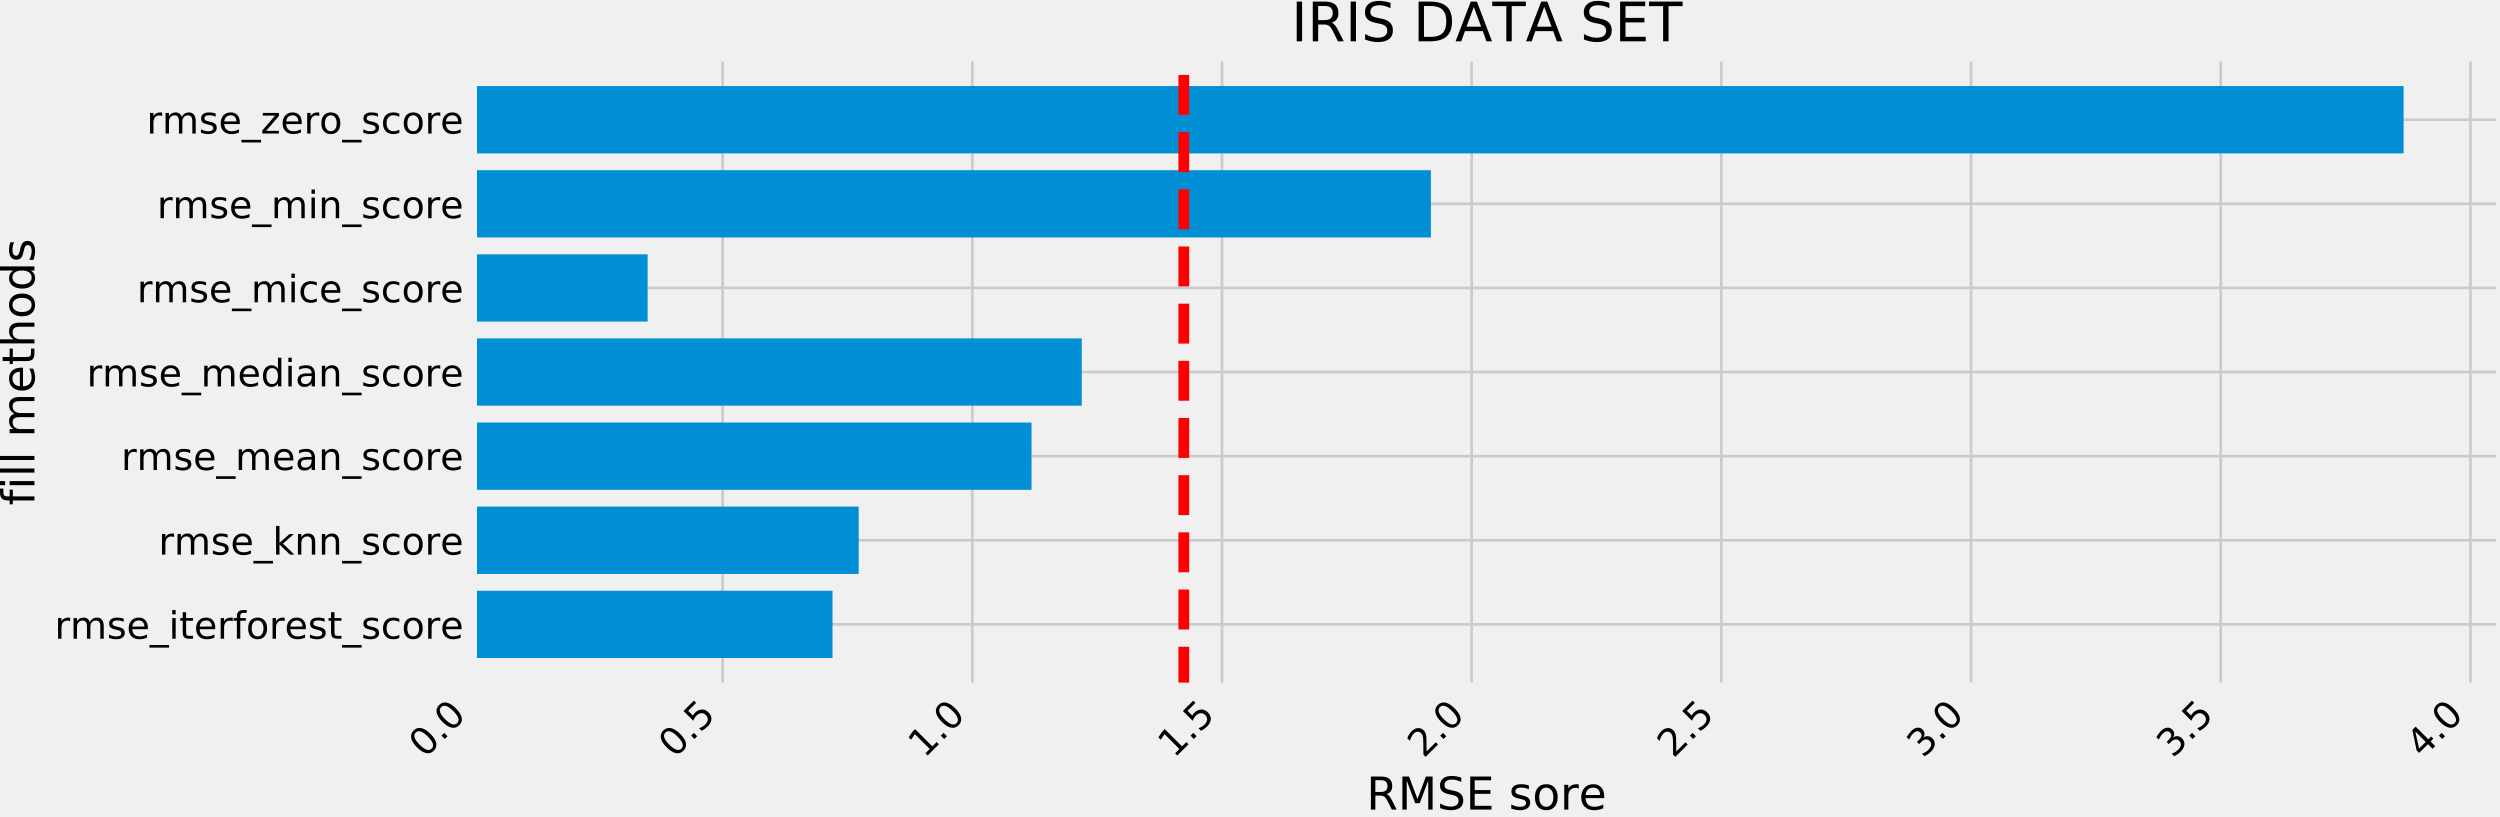 <?xml version="1.0" encoding="utf-8" standalone="no"?>
<!DOCTYPE svg PUBLIC "-//W3C//DTD SVG 1.1//EN"
  "http://www.w3.org/Graphics/SVG/1.1/DTD/svg11.dtd">
<!-- Created with matplotlib (http://matplotlib.org/) -->
<svg height="303pt" version="1.1" viewBox="0 0 927 303" width="927pt" xmlns="http://www.w3.org/2000/svg" xmlns:xlink="http://www.w3.org/1999/xlink">
 <defs>
  <style type="text/css">
*{stroke-linecap:butt;stroke-linejoin:round;}
  </style>
 </defs>
 <g id="figure_1">
  <g id="patch_1">
   <path d="M 0 303.682 
L 927.048 303.682 
L 927.048 0 
L 0 0 
z
" style="fill:#f0f0f0;"/>
  </g>
  <g id="axes_1">
   <g id="patch_2">
    <path d="M 175.368 254.598 
L 927.048 254.598 
L 927.048 21.318 
L 175.368 21.318 
z
" style="fill:#f0f0f0;"/>
   </g>
   <g id="matplotlib.axis_1">
    <g id="xtick_1">
     <g id="line2d_1">
      <path clip-path="url(#pfe7db76953)" d="M 175.368 254.598 
L 175.368 21.318 
" style="fill:none;stroke:#cbcbcb;"/>
     </g>
     <g id="line2d_2"/>
     <g id="text_1">
      <!-- 0.0 -->
      <defs>
       <path d="M 31.781 66.406 
Q 24.172 66.406 20.328 58.906 
Q 16.5 51.422 16.5 36.375 
Q 16.5 21.391 20.328 13.891 
Q 24.172 6.391 31.781 6.391 
Q 39.453 6.391 43.281 13.891 
Q 47.125 21.391 47.125 36.375 
Q 47.125 51.422 43.281 58.906 
Q 39.453 66.406 31.781 66.406 
z
M 31.781 74.219 
Q 44.047 74.219 50.516 64.516 
Q 56.984 54.828 56.984 36.375 
Q 56.984 17.969 50.516 8.266 
Q 44.047 -1.422 31.781 -1.422 
Q 19.531 -1.422 13.062 8.266 
Q 6.594 17.969 6.594 36.375 
Q 6.594 54.828 13.062 64.516 
Q 19.531 74.219 31.781 74.219 
z
" id="DejaVuSans-30"/>
       <path d="M 10.688 12.406 
L 21 12.406 
L 21 0 
L 10.688 0 
z
" id="DejaVuSans-2e"/>
      </defs>
      <g transform="translate(157.566 281.364)rotate(-45)scale(0.14 -0.14)">
       <use xlink:href="#DejaVuSans-30"/>
       <use x="63.623" xlink:href="#DejaVuSans-2e"/>
       <use x="95.41" xlink:href="#DejaVuSans-30"/>
      </g>
     </g>
    </g>
    <g id="xtick_2">
     <g id="line2d_3">
      <path clip-path="url(#pfe7db76953)" d="M 267.952 254.598 
L 267.952 21.318 
" style="fill:none;stroke:#cbcbcb;"/>
     </g>
     <g id="line2d_4"/>
     <g id="text_2">
      <!-- 0.5 -->
      <defs>
       <path d="M 10.797 72.906 
L 49.516 72.906 
L 49.516 64.594 
L 19.828 64.594 
L 19.828 46.734 
Q 21.969 47.469 24.109 47.828 
Q 26.266 48.188 28.422 48.188 
Q 40.625 48.188 47.75 41.5 
Q 54.891 34.812 54.891 23.391 
Q 54.891 11.625 47.562 5.094 
Q 40.234 -1.422 26.906 -1.422 
Q 22.312 -1.422 17.547 -0.641 
Q 12.797 0.141 7.719 1.703 
L 7.719 11.625 
Q 12.109 9.234 16.797 8.062 
Q 21.484 6.891 26.703 6.891 
Q 35.156 6.891 40.078 11.328 
Q 45.016 15.766 45.016 23.391 
Q 45.016 31 40.078 35.438 
Q 35.156 39.891 26.703 39.891 
Q 22.75 39.891 18.812 39.016 
Q 14.891 38.141 10.797 36.281 
z
" id="DejaVuSans-35"/>
      </defs>
      <g transform="translate(250.15 281.364)rotate(-45)scale(0.14 -0.14)">
       <use xlink:href="#DejaVuSans-30"/>
       <use x="63.623" xlink:href="#DejaVuSans-2e"/>
       <use x="95.41" xlink:href="#DejaVuSans-35"/>
      </g>
     </g>
    </g>
    <g id="xtick_3">
     <g id="line2d_5">
      <path clip-path="url(#pfe7db76953)" d="M 360.536 254.598 
L 360.536 21.318 
" style="fill:none;stroke:#cbcbcb;"/>
     </g>
     <g id="line2d_6"/>
     <g id="text_3">
      <!-- 1.0 -->
      <defs>
       <path d="M 12.406 8.297 
L 28.516 8.297 
L 28.516 63.922 
L 10.984 60.406 
L 10.984 69.391 
L 28.422 72.906 
L 38.281 72.906 
L 38.281 8.297 
L 54.391 8.297 
L 54.391 0 
L 12.406 0 
z
" id="DejaVuSans-31"/>
      </defs>
      <g transform="translate(342.734 281.364)rotate(-45)scale(0.14 -0.14)">
       <use xlink:href="#DejaVuSans-31"/>
       <use x="63.623" xlink:href="#DejaVuSans-2e"/>
       <use x="95.41" xlink:href="#DejaVuSans-30"/>
      </g>
     </g>
    </g>
    <g id="xtick_4">
     <g id="line2d_7">
      <path clip-path="url(#pfe7db76953)" d="M 453.119 254.598 
L 453.119 21.318 
" style="fill:none;stroke:#cbcbcb;"/>
     </g>
     <g id="line2d_8"/>
     <g id="text_4">
      <!-- 1.5 -->
      <g transform="translate(435.317 281.364)rotate(-45)scale(0.14 -0.14)">
       <use xlink:href="#DejaVuSans-31"/>
       <use x="63.623" xlink:href="#DejaVuSans-2e"/>
       <use x="95.41" xlink:href="#DejaVuSans-35"/>
      </g>
     </g>
    </g>
    <g id="xtick_5">
     <g id="line2d_9">
      <path clip-path="url(#pfe7db76953)" d="M 545.703 254.598 
L 545.703 21.318 
" style="fill:none;stroke:#cbcbcb;"/>
     </g>
     <g id="line2d_10"/>
     <g id="text_5">
      <!-- 2.0 -->
      <defs>
       <path d="M 19.188 8.297 
L 53.609 8.297 
L 53.609 0 
L 7.328 0 
L 7.328 8.297 
Q 12.938 14.109 22.625 23.891 
Q 32.328 33.688 34.812 36.531 
Q 39.547 41.844 41.422 45.531 
Q 43.312 49.219 43.312 52.781 
Q 43.312 58.594 39.234 62.25 
Q 35.156 65.922 28.609 65.922 
Q 23.969 65.922 18.812 64.312 
Q 13.672 62.703 7.812 59.422 
L 7.812 69.391 
Q 13.766 71.781 18.938 73 
Q 24.125 74.219 28.422 74.219 
Q 39.75 74.219 46.484 68.547 
Q 53.219 62.891 53.219 53.422 
Q 53.219 48.922 51.531 44.891 
Q 49.859 40.875 45.406 35.406 
Q 44.188 33.984 37.641 27.219 
Q 31.109 20.453 19.188 8.297 
z
" id="DejaVuSans-32"/>
      </defs>
      <g transform="translate(527.901 281.364)rotate(-45)scale(0.14 -0.14)">
       <use xlink:href="#DejaVuSans-32"/>
       <use x="63.623" xlink:href="#DejaVuSans-2e"/>
       <use x="95.41" xlink:href="#DejaVuSans-30"/>
      </g>
     </g>
    </g>
    <g id="xtick_6">
     <g id="line2d_11">
      <path clip-path="url(#pfe7db76953)" d="M 638.287 254.598 
L 638.287 21.318 
" style="fill:none;stroke:#cbcbcb;"/>
     </g>
     <g id="line2d_12"/>
     <g id="text_6">
      <!-- 2.5 -->
      <g transform="translate(620.484 281.364)rotate(-45)scale(0.14 -0.14)">
       <use xlink:href="#DejaVuSans-32"/>
       <use x="63.623" xlink:href="#DejaVuSans-2e"/>
       <use x="95.41" xlink:href="#DejaVuSans-35"/>
      </g>
     </g>
    </g>
    <g id="xtick_7">
     <g id="line2d_13">
      <path clip-path="url(#pfe7db76953)" d="M 730.87 254.598 
L 730.87 21.318 
" style="fill:none;stroke:#cbcbcb;"/>
     </g>
     <g id="line2d_14"/>
     <g id="text_7">
      <!-- 3.0 -->
      <defs>
       <path d="M 40.578 39.312 
Q 47.656 37.797 51.625 33 
Q 55.609 28.219 55.609 21.188 
Q 55.609 10.406 48.188 4.484 
Q 40.766 -1.422 27.094 -1.422 
Q 22.516 -1.422 17.656 -0.516 
Q 12.797 0.391 7.625 2.203 
L 7.625 11.719 
Q 11.719 9.328 16.594 8.109 
Q 21.484 6.891 26.812 6.891 
Q 36.078 6.891 40.938 10.547 
Q 45.797 14.203 45.797 21.188 
Q 45.797 27.641 41.281 31.266 
Q 36.766 34.906 28.719 34.906 
L 20.219 34.906 
L 20.219 43.016 
L 29.109 43.016 
Q 36.375 43.016 40.234 45.922 
Q 44.094 48.828 44.094 54.297 
Q 44.094 59.906 40.109 62.906 
Q 36.141 65.922 28.719 65.922 
Q 24.656 65.922 20.016 65.031 
Q 15.375 64.156 9.812 62.312 
L 9.812 71.094 
Q 15.438 72.656 20.344 73.438 
Q 25.25 74.219 29.594 74.219 
Q 40.828 74.219 47.359 69.109 
Q 53.906 64.016 53.906 55.328 
Q 53.906 49.266 50.438 45.094 
Q 46.969 40.922 40.578 39.312 
z
" id="DejaVuSans-33"/>
      </defs>
      <g transform="translate(713.068 281.364)rotate(-45)scale(0.14 -0.14)">
       <use xlink:href="#DejaVuSans-33"/>
       <use x="63.623" xlink:href="#DejaVuSans-2e"/>
       <use x="95.41" xlink:href="#DejaVuSans-30"/>
      </g>
     </g>
    </g>
    <g id="xtick_8">
     <g id="line2d_15">
      <path clip-path="url(#pfe7db76953)" d="M 823.454 254.598 
L 823.454 21.318 
" style="fill:none;stroke:#cbcbcb;"/>
     </g>
     <g id="line2d_16"/>
     <g id="text_8">
      <!-- 3.5 -->
      <g transform="translate(805.652 281.364)rotate(-45)scale(0.14 -0.14)">
       <use xlink:href="#DejaVuSans-33"/>
       <use x="63.623" xlink:href="#DejaVuSans-2e"/>
       <use x="95.41" xlink:href="#DejaVuSans-35"/>
      </g>
     </g>
    </g>
    <g id="xtick_9">
     <g id="line2d_17">
      <path clip-path="url(#pfe7db76953)" d="M 916.037 254.598 
L 916.037 21.318 
" style="fill:none;stroke:#cbcbcb;"/>
     </g>
     <g id="line2d_18"/>
     <g id="text_9">
      <!-- 4.0 -->
      <defs>
       <path d="M 37.797 64.312 
L 12.891 25.391 
L 37.797 25.391 
z
M 35.203 72.906 
L 47.609 72.906 
L 47.609 25.391 
L 58.016 25.391 
L 58.016 17.188 
L 47.609 17.188 
L 47.609 0 
L 37.797 0 
L 37.797 17.188 
L 4.891 17.188 
L 4.891 26.703 
z
" id="DejaVuSans-34"/>
      </defs>
      <g transform="translate(898.235 281.364)rotate(-45)scale(0.14 -0.14)">
       <use xlink:href="#DejaVuSans-34"/>
       <use x="63.623" xlink:href="#DejaVuSans-2e"/>
       <use x="95.41" xlink:href="#DejaVuSans-30"/>
      </g>
     </g>
    </g>
    <g id="text_10">
     <!-- RMSE sore -->
     <defs>
      <path d="M 44.391 34.188 
Q 47.562 33.109 50.562 29.594 
Q 53.562 26.078 56.594 19.922 
L 66.609 0 
L 56 0 
L 46.688 18.703 
Q 43.062 26.031 39.672 28.422 
Q 36.281 30.812 30.422 30.812 
L 19.672 30.812 
L 19.672 0 
L 9.812 0 
L 9.812 72.906 
L 32.078 72.906 
Q 44.578 72.906 50.734 67.672 
Q 56.891 62.453 56.891 51.906 
Q 56.891 45.016 53.688 40.469 
Q 50.484 35.938 44.391 34.188 
z
M 19.672 64.797 
L 19.672 38.922 
L 32.078 38.922 
Q 39.203 38.922 42.844 42.219 
Q 46.484 45.516 46.484 51.906 
Q 46.484 58.297 42.844 61.547 
Q 39.203 64.797 32.078 64.797 
z
" id="DejaVuSans-52"/>
      <path d="M 9.812 72.906 
L 24.516 72.906 
L 43.109 23.297 
L 61.812 72.906 
L 76.516 72.906 
L 76.516 0 
L 66.891 0 
L 66.891 64.016 
L 48.094 14.016 
L 38.188 14.016 
L 19.391 64.016 
L 19.391 0 
L 9.812 0 
z
" id="DejaVuSans-4d"/>
      <path d="M 53.516 70.516 
L 53.516 60.891 
Q 47.906 63.578 42.922 64.891 
Q 37.938 66.219 33.297 66.219 
Q 25.25 66.219 20.875 63.094 
Q 16.5 59.969 16.5 54.203 
Q 16.5 49.359 19.406 46.891 
Q 22.312 44.438 30.422 42.922 
L 36.375 41.703 
Q 47.406 39.594 52.656 34.297 
Q 57.906 29 57.906 20.125 
Q 57.906 9.516 50.797 4.047 
Q 43.703 -1.422 29.984 -1.422 
Q 24.812 -1.422 18.969 -0.25 
Q 13.141 0.922 6.891 3.219 
L 6.891 13.375 
Q 12.891 10.016 18.656 8.297 
Q 24.422 6.594 29.984 6.594 
Q 38.422 6.594 43.016 9.906 
Q 47.609 13.234 47.609 19.391 
Q 47.609 24.75 44.312 27.781 
Q 41.016 30.812 33.5 32.328 
L 27.484 33.5 
Q 16.453 35.688 11.516 40.375 
Q 6.594 45.062 6.594 53.422 
Q 6.594 63.094 13.406 68.656 
Q 20.219 74.219 32.172 74.219 
Q 37.312 74.219 42.625 73.281 
Q 47.953 72.359 53.516 70.516 
z
" id="DejaVuSans-53"/>
      <path d="M 9.812 72.906 
L 55.906 72.906 
L 55.906 64.594 
L 19.672 64.594 
L 19.672 43.016 
L 54.391 43.016 
L 54.391 34.719 
L 19.672 34.719 
L 19.672 8.297 
L 56.781 8.297 
L 56.781 0 
L 9.812 0 
z
" id="DejaVuSans-45"/>
      <path id="DejaVuSans-20"/>
      <path d="M 44.281 53.078 
L 44.281 44.578 
Q 40.484 46.531 36.375 47.5 
Q 32.281 48.484 27.875 48.484 
Q 21.188 48.484 17.844 46.438 
Q 14.5 44.391 14.5 40.281 
Q 14.5 37.156 16.891 35.375 
Q 19.281 33.594 26.516 31.984 
L 29.594 31.297 
Q 39.156 29.25 43.188 25.516 
Q 47.219 21.781 47.219 15.094 
Q 47.219 7.469 41.188 3.016 
Q 35.156 -1.422 24.609 -1.422 
Q 20.219 -1.422 15.453 -0.562 
Q 10.688 0.297 5.422 2 
L 5.422 11.281 
Q 10.406 8.688 15.234 7.391 
Q 20.062 6.109 24.812 6.109 
Q 31.156 6.109 34.562 8.281 
Q 37.984 10.453 37.984 14.406 
Q 37.984 18.062 35.516 20.016 
Q 33.062 21.969 24.703 23.781 
L 21.578 24.516 
Q 13.234 26.266 9.516 29.906 
Q 5.812 33.547 5.812 39.891 
Q 5.812 47.609 11.281 51.797 
Q 16.75 56 26.812 56 
Q 31.781 56 36.172 55.266 
Q 40.578 54.547 44.281 53.078 
z
" id="DejaVuSans-73"/>
      <path d="M 30.609 48.391 
Q 23.391 48.391 19.188 42.75 
Q 14.984 37.109 14.984 27.297 
Q 14.984 17.484 19.156 11.844 
Q 23.344 6.203 30.609 6.203 
Q 37.797 6.203 41.984 11.859 
Q 46.188 17.531 46.188 27.297 
Q 46.188 37.016 41.984 42.703 
Q 37.797 48.391 30.609 48.391 
z
M 30.609 56 
Q 42.328 56 49.016 48.375 
Q 55.719 40.766 55.719 27.297 
Q 55.719 13.875 49.016 6.219 
Q 42.328 -1.422 30.609 -1.422 
Q 18.844 -1.422 12.172 6.219 
Q 5.516 13.875 5.516 27.297 
Q 5.516 40.766 12.172 48.375 
Q 18.844 56 30.609 56 
z
" id="DejaVuSans-6f"/>
      <path d="M 41.109 46.297 
Q 39.594 47.172 37.812 47.578 
Q 36.031 48 33.891 48 
Q 26.266 48 22.188 43.047 
Q 18.109 38.094 18.109 28.812 
L 18.109 0 
L 9.078 0 
L 9.078 54.688 
L 18.109 54.688 
L 18.109 46.188 
Q 20.953 51.172 25.484 53.578 
Q 30.031 56 36.531 56 
Q 37.453 56 38.578 55.875 
Q 39.703 55.766 41.062 55.516 
z
" id="DejaVuSans-72"/>
      <path d="M 56.203 29.594 
L 56.203 25.203 
L 14.891 25.203 
Q 15.484 15.922 20.484 11.062 
Q 25.484 6.203 34.422 6.203 
Q 39.594 6.203 44.453 7.469 
Q 49.312 8.734 54.109 11.281 
L 54.109 2.781 
Q 49.266 0.734 44.188 -0.344 
Q 39.109 -1.422 33.891 -1.422 
Q 20.797 -1.422 13.156 6.188 
Q 5.516 13.812 5.516 26.812 
Q 5.516 40.234 12.766 48.109 
Q 20.016 56 32.328 56 
Q 43.359 56 49.781 48.891 
Q 56.203 41.797 56.203 29.594 
z
M 47.219 32.234 
Q 47.125 39.594 43.094 43.984 
Q 39.062 48.391 32.422 48.391 
Q 24.906 48.391 20.391 44.141 
Q 15.875 39.891 15.188 32.172 
z
" id="DejaVuSans-65"/>
     </defs>
     <g transform="translate(506.679 300.188)scale(0.168 -0.168)">
      <use xlink:href="#DejaVuSans-52"/>
      <use x="69.482" xlink:href="#DejaVuSans-4d"/>
      <use x="155.762" xlink:href="#DejaVuSans-53"/>
      <use x="219.238" xlink:href="#DejaVuSans-45"/>
      <use x="282.422" xlink:href="#DejaVuSans-20"/>
      <use x="314.209" xlink:href="#DejaVuSans-73"/>
      <use x="366.309" xlink:href="#DejaVuSans-6f"/>
      <use x="427.49" xlink:href="#DejaVuSans-72"/>
      <use x="468.572" xlink:href="#DejaVuSans-65"/>
     </g>
    </g>
   </g>
   <g id="matplotlib.axis_2">
    <g id="ytick_1">
     <g id="line2d_19">
      <path clip-path="url(#pfe7db76953)" d="M 175.368 231.52 
L 927.048 231.52 
" style="fill:none;stroke:#cbcbcb;"/>
     </g>
     <g id="line2d_20"/>
     <g id="text_11">
      <!-- rmse_iterforest_score -->
      <defs>
       <path d="M 52 44.188 
Q 55.375 50.25 60.062 53.125 
Q 64.75 56 71.094 56 
Q 79.641 56 84.281 50.016 
Q 88.922 44.047 88.922 33.016 
L 88.922 0 
L 79.891 0 
L 79.891 32.719 
Q 79.891 40.578 77.094 44.375 
Q 74.312 48.188 68.609 48.188 
Q 61.625 48.188 57.562 43.547 
Q 53.516 38.922 53.516 30.906 
L 53.516 0 
L 44.484 0 
L 44.484 32.719 
Q 44.484 40.625 41.703 44.406 
Q 38.922 48.188 33.109 48.188 
Q 26.219 48.188 22.156 43.531 
Q 18.109 38.875 18.109 30.906 
L 18.109 0 
L 9.078 0 
L 9.078 54.688 
L 18.109 54.688 
L 18.109 46.188 
Q 21.188 51.219 25.484 53.609 
Q 29.781 56 35.688 56 
Q 41.656 56 45.828 52.969 
Q 50 49.953 52 44.188 
z
" id="DejaVuSans-6d"/>
       <path d="M 50.984 -16.609 
L 50.984 -23.578 
L -0.984 -23.578 
L -0.984 -16.609 
z
" id="DejaVuSans-5f"/>
       <path d="M 9.422 54.688 
L 18.406 54.688 
L 18.406 0 
L 9.422 0 
z
M 9.422 75.984 
L 18.406 75.984 
L 18.406 64.594 
L 9.422 64.594 
z
" id="DejaVuSans-69"/>
       <path d="M 18.312 70.219 
L 18.312 54.688 
L 36.812 54.688 
L 36.812 47.703 
L 18.312 47.703 
L 18.312 18.016 
Q 18.312 11.328 20.141 9.422 
Q 21.969 7.516 27.594 7.516 
L 36.812 7.516 
L 36.812 0 
L 27.594 0 
Q 17.188 0 13.234 3.875 
Q 9.281 7.766 9.281 18.016 
L 9.281 47.703 
L 2.688 47.703 
L 2.688 54.688 
L 9.281 54.688 
L 9.281 70.219 
z
" id="DejaVuSans-74"/>
       <path d="M 37.109 75.984 
L 37.109 68.5 
L 28.516 68.5 
Q 23.688 68.5 21.797 66.547 
Q 19.922 64.594 19.922 59.516 
L 19.922 54.688 
L 34.719 54.688 
L 34.719 47.703 
L 19.922 47.703 
L 19.922 0 
L 10.891 0 
L 10.891 47.703 
L 2.297 47.703 
L 2.297 54.688 
L 10.891 54.688 
L 10.891 58.5 
Q 10.891 67.625 15.141 71.797 
Q 19.391 75.984 28.609 75.984 
z
" id="DejaVuSans-66"/>
       <path d="M 48.781 52.594 
L 48.781 44.188 
Q 44.969 46.297 41.141 47.344 
Q 37.312 48.391 33.406 48.391 
Q 24.656 48.391 19.812 42.844 
Q 14.984 37.312 14.984 27.297 
Q 14.984 17.281 19.812 11.734 
Q 24.656 6.203 33.406 6.203 
Q 37.312 6.203 41.141 7.25 
Q 44.969 8.297 48.781 10.406 
L 48.781 2.094 
Q 45.016 0.344 40.984 -0.531 
Q 36.969 -1.422 32.422 -1.422 
Q 20.062 -1.422 12.781 6.344 
Q 5.516 14.109 5.516 27.297 
Q 5.516 40.672 12.859 48.328 
Q 20.219 56 33.016 56 
Q 37.156 56 41.109 55.141 
Q 45.062 54.297 48.781 52.594 
z
" id="DejaVuSans-63"/>
      </defs>
      <g transform="translate(20.259 236.839)scale(0.14 -0.14)">
       <use xlink:href="#DejaVuSans-72"/>
       <use x="41.098" xlink:href="#DejaVuSans-6d"/>
       <use x="138.51" xlink:href="#DejaVuSans-73"/>
       <use x="190.609" xlink:href="#DejaVuSans-65"/>
       <use x="252.133" xlink:href="#DejaVuSans-5f"/>
       <use x="302.133" xlink:href="#DejaVuSans-69"/>
       <use x="329.916" xlink:href="#DejaVuSans-74"/>
       <use x="369.125" xlink:href="#DejaVuSans-65"/>
       <use x="430.648" xlink:href="#DejaVuSans-72"/>
       <use x="471.762" xlink:href="#DejaVuSans-66"/>
       <use x="506.967" xlink:href="#DejaVuSans-6f"/>
       <use x="568.148" xlink:href="#DejaVuSans-72"/>
       <use x="609.23" xlink:href="#DejaVuSans-65"/>
       <use x="670.754" xlink:href="#DejaVuSans-73"/>
       <use x="722.854" xlink:href="#DejaVuSans-74"/>
       <use x="762.062" xlink:href="#DejaVuSans-5f"/>
       <use x="812.062" xlink:href="#DejaVuSans-73"/>
       <use x="864.162" xlink:href="#DejaVuSans-63"/>
       <use x="919.143" xlink:href="#DejaVuSans-6f"/>
       <use x="980.324" xlink:href="#DejaVuSans-72"/>
       <use x="1021.406" xlink:href="#DejaVuSans-65"/>
      </g>
     </g>
    </g>
    <g id="ytick_2">
     <g id="line2d_21">
      <path clip-path="url(#pfe7db76953)" d="M 175.368 200.333 
L 927.048 200.333 
" style="fill:none;stroke:#cbcbcb;"/>
     </g>
     <g id="line2d_22"/>
     <g id="text_12">
      <!-- rmse_knn_score -->
      <defs>
       <path d="M 9.078 75.984 
L 18.109 75.984 
L 18.109 31.109 
L 44.922 54.688 
L 56.391 54.688 
L 27.391 29.109 
L 57.625 0 
L 45.906 0 
L 18.109 26.703 
L 18.109 0 
L 9.078 0 
z
" id="DejaVuSans-6b"/>
       <path d="M 54.891 33.016 
L 54.891 0 
L 45.906 0 
L 45.906 32.719 
Q 45.906 40.484 42.875 44.328 
Q 39.844 48.188 33.797 48.188 
Q 26.516 48.188 22.312 43.547 
Q 18.109 38.922 18.109 30.906 
L 18.109 0 
L 9.078 0 
L 9.078 54.688 
L 18.109 54.688 
L 18.109 46.188 
Q 21.344 51.125 25.703 53.562 
Q 30.078 56 35.797 56 
Q 45.219 56 50.047 50.172 
Q 54.891 44.344 54.891 33.016 
z
" id="DejaVuSans-6e"/>
      </defs>
      <g transform="translate(58.796 205.652)scale(0.14 -0.14)">
       <use xlink:href="#DejaVuSans-72"/>
       <use x="41.098" xlink:href="#DejaVuSans-6d"/>
       <use x="138.51" xlink:href="#DejaVuSans-73"/>
       <use x="190.609" xlink:href="#DejaVuSans-65"/>
       <use x="252.133" xlink:href="#DejaVuSans-5f"/>
       <use x="302.133" xlink:href="#DejaVuSans-6b"/>
       <use x="360.043" xlink:href="#DejaVuSans-6e"/>
       <use x="423.422" xlink:href="#DejaVuSans-6e"/>
       <use x="486.801" xlink:href="#DejaVuSans-5f"/>
       <use x="536.801" xlink:href="#DejaVuSans-73"/>
       <use x="588.9" xlink:href="#DejaVuSans-63"/>
       <use x="643.881" xlink:href="#DejaVuSans-6f"/>
       <use x="705.062" xlink:href="#DejaVuSans-72"/>
       <use x="746.145" xlink:href="#DejaVuSans-65"/>
      </g>
     </g>
    </g>
    <g id="ytick_3">
     <g id="line2d_23">
      <path clip-path="url(#pfe7db76953)" d="M 175.368 169.146 
L 927.048 169.146 
" style="fill:none;stroke:#cbcbcb;"/>
     </g>
     <g id="line2d_24"/>
     <g id="text_13">
      <!-- rmse_mean_score -->
      <defs>
       <path d="M 34.281 27.484 
Q 23.391 27.484 19.188 25 
Q 14.984 22.516 14.984 16.5 
Q 14.984 11.719 18.141 8.906 
Q 21.297 6.109 26.703 6.109 
Q 34.188 6.109 38.703 11.406 
Q 43.219 16.703 43.219 25.484 
L 43.219 27.484 
z
M 52.203 31.203 
L 52.203 0 
L 43.219 0 
L 43.219 8.297 
Q 40.141 3.328 35.547 0.953 
Q 30.953 -1.422 24.312 -1.422 
Q 15.922 -1.422 10.953 3.297 
Q 6 8.016 6 15.922 
Q 6 25.141 12.172 29.828 
Q 18.359 34.516 30.609 34.516 
L 43.219 34.516 
L 43.219 35.406 
Q 43.219 41.609 39.141 45 
Q 35.062 48.391 27.688 48.391 
Q 23 48.391 18.547 47.266 
Q 14.109 46.141 10.016 43.891 
L 10.016 52.203 
Q 14.938 54.109 19.578 55.047 
Q 24.219 56 28.609 56 
Q 40.484 56 46.344 49.844 
Q 52.203 43.703 52.203 31.203 
z
" id="DejaVuSans-61"/>
      </defs>
      <g transform="translate(44.945 174.27)scale(0.14 -0.14)">
       <use xlink:href="#DejaVuSans-72"/>
       <use x="41.098" xlink:href="#DejaVuSans-6d"/>
       <use x="138.51" xlink:href="#DejaVuSans-73"/>
       <use x="190.609" xlink:href="#DejaVuSans-65"/>
       <use x="252.133" xlink:href="#DejaVuSans-5f"/>
       <use x="302.133" xlink:href="#DejaVuSans-6d"/>
       <use x="399.545" xlink:href="#DejaVuSans-65"/>
       <use x="461.068" xlink:href="#DejaVuSans-61"/>
       <use x="522.348" xlink:href="#DejaVuSans-6e"/>
       <use x="585.727" xlink:href="#DejaVuSans-5f"/>
       <use x="635.727" xlink:href="#DejaVuSans-73"/>
       <use x="687.826" xlink:href="#DejaVuSans-63"/>
       <use x="742.807" xlink:href="#DejaVuSans-6f"/>
       <use x="803.988" xlink:href="#DejaVuSans-72"/>
       <use x="845.07" xlink:href="#DejaVuSans-65"/>
      </g>
     </g>
    </g>
    <g id="ytick_4">
     <g id="line2d_25">
      <path clip-path="url(#pfe7db76953)" d="M 175.368 137.958 
L 927.048 137.958 
" style="fill:none;stroke:#cbcbcb;"/>
     </g>
     <g id="line2d_26"/>
     <g id="text_14">
      <!-- rmse_median_score -->
      <defs>
       <path d="M 45.406 46.391 
L 45.406 75.984 
L 54.391 75.984 
L 54.391 0 
L 45.406 0 
L 45.406 8.203 
Q 42.578 3.328 38.25 0.953 
Q 33.938 -1.422 27.875 -1.422 
Q 17.969 -1.422 11.734 6.484 
Q 5.516 14.406 5.516 27.297 
Q 5.516 40.188 11.734 48.094 
Q 17.969 56 27.875 56 
Q 33.938 56 38.25 53.625 
Q 42.578 51.266 45.406 46.391 
z
M 14.797 27.297 
Q 14.797 17.391 18.875 11.75 
Q 22.953 6.109 30.078 6.109 
Q 37.203 6.109 41.297 11.75 
Q 45.406 17.391 45.406 27.297 
Q 45.406 37.203 41.297 42.844 
Q 37.203 48.484 30.078 48.484 
Q 22.953 48.484 18.875 42.844 
Q 14.797 37.203 14.797 27.297 
z
" id="DejaVuSans-64"/>
      </defs>
      <g transform="translate(32.168 143.277)scale(0.14 -0.14)">
       <use xlink:href="#DejaVuSans-72"/>
       <use x="41.098" xlink:href="#DejaVuSans-6d"/>
       <use x="138.51" xlink:href="#DejaVuSans-73"/>
       <use x="190.609" xlink:href="#DejaVuSans-65"/>
       <use x="252.133" xlink:href="#DejaVuSans-5f"/>
       <use x="302.133" xlink:href="#DejaVuSans-6d"/>
       <use x="399.545" xlink:href="#DejaVuSans-65"/>
       <use x="461.068" xlink:href="#DejaVuSans-64"/>
       <use x="524.545" xlink:href="#DejaVuSans-69"/>
       <use x="552.328" xlink:href="#DejaVuSans-61"/>
       <use x="613.607" xlink:href="#DejaVuSans-6e"/>
       <use x="676.986" xlink:href="#DejaVuSans-5f"/>
       <use x="726.986" xlink:href="#DejaVuSans-73"/>
       <use x="779.086" xlink:href="#DejaVuSans-63"/>
       <use x="834.066" xlink:href="#DejaVuSans-6f"/>
       <use x="895.248" xlink:href="#DejaVuSans-72"/>
       <use x="936.33" xlink:href="#DejaVuSans-65"/>
      </g>
     </g>
    </g>
    <g id="ytick_5">
     <g id="line2d_27">
      <path clip-path="url(#pfe7db76953)" d="M 175.368 106.771 
L 927.048 106.771 
" style="fill:none;stroke:#cbcbcb;"/>
     </g>
     <g id="line2d_28"/>
     <g id="text_15">
      <!-- rmse_mice_score -->
      <g transform="translate(50.81 112.09)scale(0.14 -0.14)">
       <use xlink:href="#DejaVuSans-72"/>
       <use x="41.098" xlink:href="#DejaVuSans-6d"/>
       <use x="138.51" xlink:href="#DejaVuSans-73"/>
       <use x="190.609" xlink:href="#DejaVuSans-65"/>
       <use x="252.133" xlink:href="#DejaVuSans-5f"/>
       <use x="302.133" xlink:href="#DejaVuSans-6d"/>
       <use x="399.545" xlink:href="#DejaVuSans-69"/>
       <use x="427.328" xlink:href="#DejaVuSans-63"/>
       <use x="482.309" xlink:href="#DejaVuSans-65"/>
       <use x="543.832" xlink:href="#DejaVuSans-5f"/>
       <use x="593.832" xlink:href="#DejaVuSans-73"/>
       <use x="645.932" xlink:href="#DejaVuSans-63"/>
       <use x="700.912" xlink:href="#DejaVuSans-6f"/>
       <use x="762.094" xlink:href="#DejaVuSans-72"/>
       <use x="803.176" xlink:href="#DejaVuSans-65"/>
      </g>
     </g>
    </g>
    <g id="ytick_6">
     <g id="line2d_29">
      <path clip-path="url(#pfe7db76953)" d="M 175.368 75.584 
L 927.048 75.584 
" style="fill:none;stroke:#cbcbcb;"/>
     </g>
     <g id="line2d_30"/>
     <g id="text_16">
      <!-- rmse_min_score -->
      <g transform="translate(58.25 80.903)scale(0.14 -0.14)">
       <use xlink:href="#DejaVuSans-72"/>
       <use x="41.098" xlink:href="#DejaVuSans-6d"/>
       <use x="138.51" xlink:href="#DejaVuSans-73"/>
       <use x="190.609" xlink:href="#DejaVuSans-65"/>
       <use x="252.133" xlink:href="#DejaVuSans-5f"/>
       <use x="302.133" xlink:href="#DejaVuSans-6d"/>
       <use x="399.545" xlink:href="#DejaVuSans-69"/>
       <use x="427.328" xlink:href="#DejaVuSans-6e"/>
       <use x="490.707" xlink:href="#DejaVuSans-5f"/>
       <use x="540.707" xlink:href="#DejaVuSans-73"/>
       <use x="592.807" xlink:href="#DejaVuSans-63"/>
       <use x="647.787" xlink:href="#DejaVuSans-6f"/>
       <use x="708.969" xlink:href="#DejaVuSans-72"/>
       <use x="750.051" xlink:href="#DejaVuSans-65"/>
      </g>
     </g>
    </g>
    <g id="ytick_7">
     <g id="line2d_31">
      <path clip-path="url(#pfe7db76953)" d="M 175.368 44.397 
L 927.048 44.397 
" style="fill:none;stroke:#cbcbcb;"/>
     </g>
     <g id="line2d_32"/>
     <g id="text_17">
      <!-- rmse_zero_score -->
      <defs>
       <path d="M 5.516 54.688 
L 48.188 54.688 
L 48.188 46.484 
L 14.406 7.172 
L 48.188 7.172 
L 48.188 0 
L 4.297 0 
L 4.297 8.203 
L 38.094 47.516 
L 5.516 47.516 
z
" id="DejaVuSans-7a"/>
      </defs>
      <g transform="translate(54.369 49.521)scale(0.14 -0.14)">
       <use xlink:href="#DejaVuSans-72"/>
       <use x="41.098" xlink:href="#DejaVuSans-6d"/>
       <use x="138.51" xlink:href="#DejaVuSans-73"/>
       <use x="190.609" xlink:href="#DejaVuSans-65"/>
       <use x="252.133" xlink:href="#DejaVuSans-5f"/>
       <use x="302.133" xlink:href="#DejaVuSans-7a"/>
       <use x="354.623" xlink:href="#DejaVuSans-65"/>
       <use x="416.146" xlink:href="#DejaVuSans-72"/>
       <use x="457.229" xlink:href="#DejaVuSans-6f"/>
       <use x="518.41" xlink:href="#DejaVuSans-5f"/>
       <use x="568.41" xlink:href="#DejaVuSans-73"/>
       <use x="620.51" xlink:href="#DejaVuSans-63"/>
       <use x="675.49" xlink:href="#DejaVuSans-6f"/>
       <use x="736.672" xlink:href="#DejaVuSans-72"/>
       <use x="777.754" xlink:href="#DejaVuSans-65"/>
      </g>
     </g>
    </g>
    <g id="text_18">
     <!-- fill methods -->
     <defs>
      <path d="M 9.422 75.984 
L 18.406 75.984 
L 18.406 0 
L 9.422 0 
z
" id="DejaVuSans-6c"/>
      <path d="M 54.891 33.016 
L 54.891 0 
L 45.906 0 
L 45.906 32.719 
Q 45.906 40.484 42.875 44.328 
Q 39.844 48.188 33.797 48.188 
Q 26.516 48.188 22.312 43.547 
Q 18.109 38.922 18.109 30.906 
L 18.109 0 
L 9.078 0 
L 9.078 75.984 
L 18.109 75.984 
L 18.109 46.188 
Q 21.344 51.125 25.703 53.562 
Q 30.078 56 35.797 56 
Q 45.219 56 50.047 50.172 
Q 54.891 44.344 54.891 33.016 
z
" id="DejaVuSans-68"/>
     </defs>
     <g transform="translate(12.765 187.402)rotate(-90)scale(0.168 -0.168)">
      <use xlink:href="#DejaVuSans-66"/>
      <use x="35.205" xlink:href="#DejaVuSans-69"/>
      <use x="62.988" xlink:href="#DejaVuSans-6c"/>
      <use x="90.771" xlink:href="#DejaVuSans-6c"/>
      <use x="118.555" xlink:href="#DejaVuSans-20"/>
      <use x="150.342" xlink:href="#DejaVuSans-6d"/>
      <use x="247.754" xlink:href="#DejaVuSans-65"/>
      <use x="309.277" xlink:href="#DejaVuSans-74"/>
      <use x="348.486" xlink:href="#DejaVuSans-68"/>
      <use x="411.865" xlink:href="#DejaVuSans-6f"/>
      <use x="473.047" xlink:href="#DejaVuSans-64"/>
      <use x="536.523" xlink:href="#DejaVuSans-73"/>
     </g>
    </g>
   </g>
   <g id="patch_3">
    <path clip-path="url(#pfe7db76953)" d="M 175.368 119.246 
L 240.144 119.246 
L 240.144 94.296 
L 175.368 94.296 
z
" style="fill:#008fd5;"/>
   </g>
   <g id="patch_4">
    <path clip-path="url(#pfe7db76953)" d="M 175.368 243.995 
L 308.698 243.995 
L 308.698 219.045 
L 175.368 219.045 
z
" style="fill:#008fd5;"/>
   </g>
   <g id="patch_5">
    <path clip-path="url(#pfe7db76953)" d="M 175.368 212.808 
L 318.409 212.808 
L 318.409 187.858 
L 175.368 187.858 
z
" style="fill:#008fd5;"/>
   </g>
   <g id="patch_6">
    <path clip-path="url(#pfe7db76953)" d="M 175.368 181.62 
L 382.49 181.62 
L 382.49 156.671 
L 175.368 156.671 
z
" style="fill:#008fd5;"/>
   </g>
   <g id="patch_7">
    <path clip-path="url(#pfe7db76953)" d="M 175.368 56.872 
L 891.254 56.872 
L 891.254 31.922 
L 175.368 31.922 
z
" style="fill:#008fd5;"/>
   </g>
   <g id="patch_8">
    <path clip-path="url(#pfe7db76953)" d="M 175.368 150.433 
L 401.116 150.433 
L 401.116 125.484 
L 175.368 125.484 
z
" style="fill:#008fd5;"/>
   </g>
   <g id="patch_9">
    <path clip-path="url(#pfe7db76953)" d="M 175.368 88.059 
L 530.573 88.059 
L 530.573 63.109 
L 175.368 63.109 
z
" style="fill:#008fd5;"/>
   </g>
   <g id="line2d_33">
    <path clip-path="url(#pfe7db76953)" d="M 438.955 254.598 
L 438.955 21.318 
" style="fill:none;stroke:#ff0000;stroke-dasharray:14.8,6.4;stroke-dashoffset:0;stroke-width:4;"/>
   </g>
   <g id="patch_10">
    <path d="M 175.368 254.598 
L 175.368 21.318 
" style="fill:none;stroke:#f0f0f0;stroke-linecap:square;stroke-linejoin:miter;stroke-width:3;"/>
   </g>
   <g id="patch_11">
    <path d="M 927.048 254.598 
L 927.048 21.318 
" style="fill:none;stroke:#f0f0f0;stroke-linecap:square;stroke-linejoin:miter;stroke-width:3;"/>
   </g>
   <g id="patch_12">
    <path d="M 175.368 254.598 
L 927.048 254.598 
" style="fill:none;stroke:#f0f0f0;stroke-linecap:square;stroke-linejoin:miter;stroke-width:3;"/>
   </g>
   <g id="patch_13">
    <path d="M 175.368 21.318 
L 927.048 21.318 
" style="fill:none;stroke:#f0f0f0;stroke-linecap:square;stroke-linejoin:miter;stroke-width:3;"/>
   </g>
   <g id="text_19">
    <!-- IRIS DATA SET -->
    <defs>
     <path d="M 9.812 72.906 
L 19.672 72.906 
L 19.672 0 
L 9.812 0 
z
" id="DejaVuSans-49"/>
     <path d="M 19.672 64.797 
L 19.672 8.109 
L 31.594 8.109 
Q 46.688 8.109 53.688 14.938 
Q 60.688 21.781 60.688 36.531 
Q 60.688 51.172 53.688 57.984 
Q 46.688 64.797 31.594 64.797 
z
M 9.812 72.906 
L 30.078 72.906 
Q 51.266 72.906 61.172 64.094 
Q 71.094 55.281 71.094 36.531 
Q 71.094 17.672 61.125 8.828 
Q 51.172 0 30.078 0 
L 9.812 0 
z
" id="DejaVuSans-44"/>
     <path d="M 34.188 63.188 
L 20.797 26.906 
L 47.609 26.906 
z
M 28.609 72.906 
L 39.797 72.906 
L 67.578 0 
L 57.328 0 
L 50.688 18.703 
L 17.828 18.703 
L 11.188 0 
L 0.781 0 
z
" id="DejaVuSans-41"/>
     <path d="M -0.297 72.906 
L 61.375 72.906 
L 61.375 64.594 
L 35.5 64.594 
L 35.5 0 
L 25.594 0 
L 25.594 64.594 
L -0.297 64.594 
z
" id="DejaVuSans-54"/>
    </defs>
    <g transform="translate(478.84 15.318)scale(0.202 -0.202)">
     <use xlink:href="#DejaVuSans-49"/>
     <use x="29.492" xlink:href="#DejaVuSans-52"/>
     <use x="98.975" xlink:href="#DejaVuSans-49"/>
     <use x="128.467" xlink:href="#DejaVuSans-53"/>
     <use x="191.943" xlink:href="#DejaVuSans-20"/>
     <use x="223.73" xlink:href="#DejaVuSans-44"/>
     <use x="300.717" xlink:href="#DejaVuSans-41"/>
     <use x="369.016" xlink:href="#DejaVuSans-54"/>
     <use x="429.99" xlink:href="#DejaVuSans-41"/>
     <use x="498.398" xlink:href="#DejaVuSans-20"/>
     <use x="530.186" xlink:href="#DejaVuSans-53"/>
     <use x="593.662" xlink:href="#DejaVuSans-45"/>
     <use x="656.846" xlink:href="#DejaVuSans-54"/>
    </g>
   </g>
  </g>
 </g>
 <defs>
  <clipPath id="pfe7db76953">
   <rect height="233.28" width="751.68" x="175.368" y="21.318"/>
  </clipPath>
 </defs>
</svg>
